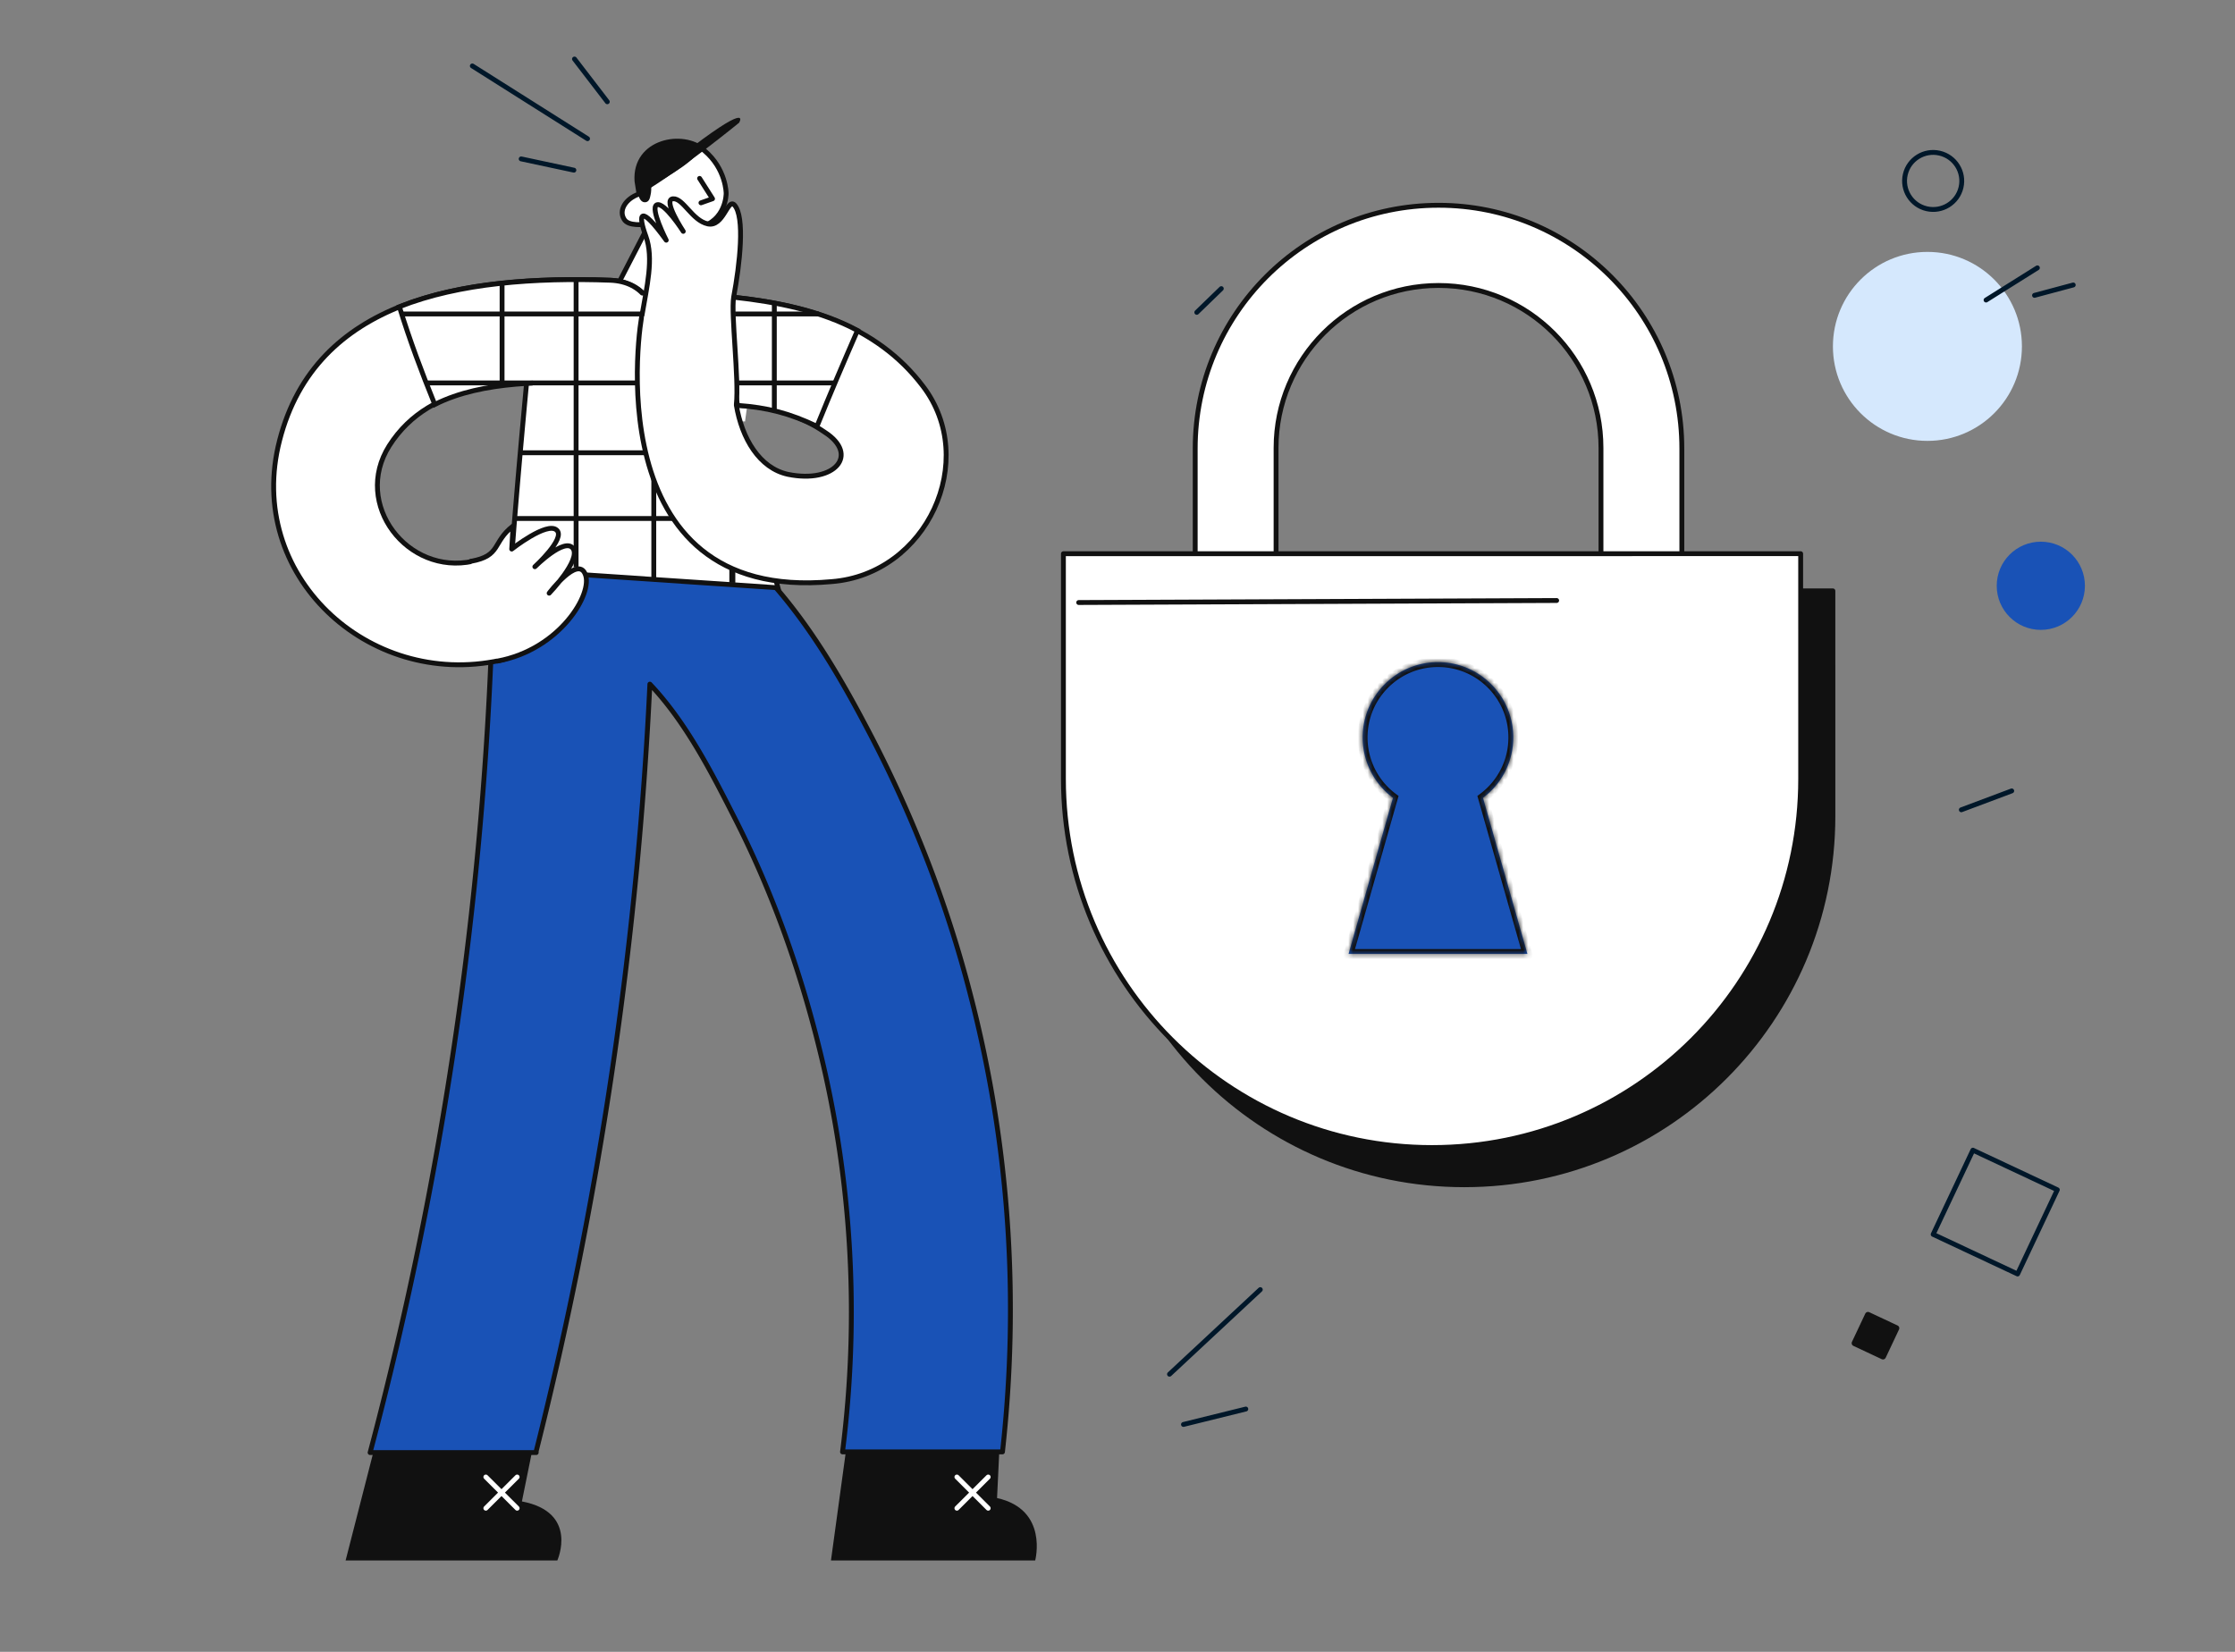 <svg xmlns="http://www.w3.org/2000/svg" width="460" height="340" fill="none"><rect width="100%" height="100%" fill="#808080" stroke="none"/><path stroke="#001729" stroke-linecap="round" stroke-linejoin="round" stroke-miterlimit="10" d="M120.926 28.55 97.214 13.57M118.113 35.024l-10.847-2.319M124.992 20.946l-6.754-8.798M240.703 282.855l18.687-17.414M243.578 293.195l12.831-3.173"/><ellipse cx="5.886" cy="5.872" stroke="#001729" stroke-linecap="round" stroke-linejoin="round" stroke-miterlimit="10" rx="5.886" ry="5.872" transform="matrix(-.974 -.226 -.227 .974 404.942 32.855)"/><path stroke="#001729" stroke-linecap="round" stroke-linejoin="round" stroke-miterlimit="10" d="m397.875 254.071 8.176-17.333 17.38 8.153-8.175 17.334-17.381-8.154Z"/><path fill="#111111" stroke="#111111" stroke-linecap="round" stroke-linejoin="round" stroke-miterlimit="10" stroke-width="1.227" d="m381.715 276.465 2.744-5.82 5.835 2.738-2.744 5.819-5.835-2.737Z"/><path fill="#111111" d="m174.389 296.605-3.363 24.591h42.03s2.802-10.479-7.845-12.854l.56-11.737h-31.382Z"/><path stroke="#ffffff" stroke-linecap="round" stroke-linejoin="round" stroke-miterlimit="10" d="m203.388 304.01-6.445 6.428M203.388 310.438l-6.445-6.428"/><path fill="#111111" d="m77.435 296.605-6.304 24.591h43.571s4.484-9.92-7.285-12.156l2.522-12.435H77.435Z"/><path fill="#1952b6" stroke="#111111" stroke-linecap="round" stroke-linejoin="round" stroke-miterlimit="10" d="M110.358 298.701a801.687 801.687 0 0 0 23.397-157.885c7.425 7.824 12.609 18.024 17.372 27.385 7.706 15.09 13.45 31.158 17.513 47.645 6.725 27.106 8.266 55.329 4.763 82.994h32.924c3.503-31.437 1.401-63.293-6.585-94.032-4.903-19.142-12.188-37.725-21.435-55.19-9.247-17.605-20.735-35.769-39.088-45.27-5.324-2.794-11.769-2.654-16.672.14-9.247-2.236-20.735 2.934-21.015 15.369-1.261 60.639-9.807 120.58-25.359 179.123h34.185v-.279Z"/><path stroke="#ffffff" stroke-linecap="round" stroke-linejoin="round" stroke-miterlimit="10" d="m106.438 304.01-6.445 6.428M106.438 310.438l-6.445-6.428"/><path fill="#ffffff" stroke="#111111" stroke-linecap="round" stroke-linejoin="round" stroke-miterlimit="10" d="M149.454 39.795c0 .14 0 5.59-5.464 6.986l-5.744 16.627-11.768-3.493 7.145-13.832c-1.121.14-4.343.559-5.184-.978-1.121-1.817.28-4.192 3.082-5.17-.14-.838-.28-1.677-.42-2.655-.561-8.243 9.527-10.2 13.87-6.287 4.483 3.772 4.483 8.802 4.483 8.802Z"/><path fill="#111111" d="M144.134 30.297c-4.764-2.794-13.45-.698-12.889 6.986v.42c0 .14-.141.279-.141.419 0 .978.281 3.772 1.822 3.493.7-.14.84-.839.981-1.537.14-.56.14-1.258.14-1.817 3.782-2.095 9.947-5.728 10.087-7.964Z"/><path stroke="#111111" stroke-linecap="round" stroke-linejoin="round" stroke-miterlimit="10" d="m143.988 36.718 2.662 4.192-2.382.838"/><path fill="#111111" d="M133.906 38.675c7.986-5.03 18.213-13.413 18.213-13.413s2.662-4.332-9.527 4.89c-12.329 9.222-8.686 8.523-8.686 8.523Z"/><path fill="#ffffff" stroke="#111111" d="m147.711 76.597 12.416 44.391-54.978-3.691c.498-7.655 1.421-18.48 2.226-27.47a2944.567 2944.567 0 0 1 1.401-15.17l.076-.793 38.859 2.733Z"/><path stroke="#111111" d="M134.559 58.947v60.241"/><path fill="#ffffff" stroke="#111111" stroke-linecap="round" stroke-linejoin="round" stroke-miterlimit="10" d="M125.632 57.682c-30.682-1.118-60.663 4.051-68.089 32.974-7.145 27.665 18.213 51.138 45.393 45.27 13.309-2.935 7.705-23.334-5.604-20.4-13.45 2.934-24.798-11.736-17.233-23.752 8.687-13.693 26.205-13.212 40.355-13.212 17.563 0 18.908-20.322 5.178-20.88Z"/><path fill="#ffffff" stroke="#111111" d="M125.632 57.683c-15.551-.559-31.102.559-43.43 5.45 2.1 6.846 4.623 13.552 7.284 20.12 9.948-5.03 23.397-4.612 33.625-4.472 13.73.14 16.251-20.539 2.521-21.098Z"/><path fill="#ffffff" d="m109.247 85.55.651-10.64.873-15.963 45.836 4.018-3.267 23.779-44.093-1.194Z"/><path fill="#ffffff" stroke="#111111" stroke-linecap="round" stroke-linejoin="round" stroke-miterlimit="10" d="M189.941 79.476c-9.527-12.575-24.097-16.766-39.088-18.303.28-2.794-.701-5.17-2.382-6.986-1.961.42-3.923.978-5.884 1.397-4.203 1.118-6.305 7.266-10.368 8.802-.56 1.817-9.807 59.801 38.948 55.33 19.615-1.537 30.402-25.01 18.774-40.24Zm-27.74 18.164c-5.884-1.257-9.527-7.405-10.648-14.251 8.546.419 13.73 2.515 18.213 5.589 7.146 4.61 2.102 10.618-7.565 8.662Z"/><path stroke="#111111" d="M82.704 64.624h50.229M87.704 78.818h43.389M132.936 93.19h-25.919M138.542 106.723h-32.525"/><path fill="#ffffff" stroke="#111111" d="M150.989 61.172c.14-1.118 0-2.096-.281-3.074-1.12 4.052-2.661 7.964-3.922 12.016.14.14.28.28.28.42.28.558.42 1.257.7 1.816.561.14.981.558 1.121 1.117.981 3.074 2.6 6.757 2.88 9.97 6.187.438 10.75 1.626 16.375 4.313 2.662-6.567 5.543-13.305 8.345-19.732-7.565-4.052-16.532-5.868-25.498-6.846Z"/><path fill="#ffffff" d="M132.13 64.926c.981-5.868 2.472-11.716.791-16.327-1.682-4.61-1.261-6.706 4.203.839 0 0-3.363-6.567-1.962-7.266 1.541-.699 5.464 5.45 5.464 5.45s-4.343-6.568-2.101-6.708c2.101-.14 3.922 4.472 7.145 5.17 3.222.699 4.063-5.31 5.464-3.912 2.241 2.375 1.121 12.295-.14 19.002-.561 3.493 1.12 16.767.56 22.076"/><path stroke="#111111" stroke-linecap="round" stroke-linejoin="round" stroke-miterlimit="10" d="M132.13 64.926c.981-5.868 2.472-11.716.791-16.327-1.682-4.61-1.261-6.706 4.203.839 0 0-3.363-6.567-1.962-7.266 1.541-.699 5.464 5.45 5.464 5.45s-4.343-6.568-2.101-6.708c2.101-.14 3.922 4.472 7.145 5.17 3.222.699 4.063-5.31 5.464-3.912 2.241 2.375 1.121 12.295-.14 19.002-.561 3.493 1.12 16.767.56 22.076"/><path fill="#ffffff" d="M96.913 115.531c6.305-1.117 4.343-3.912 8.687-7.265l-.281 4.75s7.286-5.728 9.247-3.912c1.961 1.677-4.483 7.545-4.483 7.545s6.164-6.148 7.845-3.772c1.682 2.375-4.903 9.221-4.903 9.221s5.884-7.824 7.425-3.912c1.682 3.912-5.183 15.509-18.073 17.884"/><path stroke="#111111" stroke-linecap="round" stroke-linejoin="round" stroke-miterlimit="10" d="M96.913 115.531c6.305-1.117 4.343-3.912 8.687-7.265l-.281 4.75s7.286-5.728 9.247-3.912c1.961 1.677-4.483 7.545-4.483 7.545s6.164-6.148 7.845-3.772c1.682 2.375-4.903 9.221-4.903 9.221s5.884-7.824 7.425-3.912c1.682 3.912-5.183 15.509-18.073 17.884"/><path fill="#ffffff" d="M150.699 84.529c.018-1.007.043-3.161 0-3.712l-2.339-.372-1.381 3.394 3.72.69Z"/><path stroke="#111111" d="M151.271 64.624h17.282M151.785 78.818h19.923M103.337 58.375v20.682M159.369 62.338v22.19M118.571 57.543v59.23"/><path stroke="#111111" stroke-width="1.227" d="M150.725 117.188v2.77"/><circle cx="396.695" cy="71.298" r="19.45" fill="#d5e8fd"/><circle cx="420.035" cy="120.572" r="9.077" fill="#1952b6"/><path fill="#ffffff" stroke="#111111" d="M346.152 117.118h-16.644l-.001-24.925c0-18.466-14.971-33.436-33.437-33.435-18.466 0-33.435 14.97-33.434 33.437l.001 24.926h-16.645v-24.79c-.001-27.658 22.42-50.08 50.078-50.081 27.658-.001 50.08 22.42 50.081 50.078l.001 24.79Z"/><path fill="#111111" stroke="#111111" stroke-linecap="round" stroke-linejoin="round" stroke-miterlimit="10" d="m225.502 121.627 151.739-.005.002 46.365c.001 41.902-33.966 75.871-75.867 75.872v0c-41.902.002-75.871-33.965-75.873-75.867l-.001-46.365Z"/><path fill="#ffffff" stroke="#111111" stroke-linecap="round" stroke-linejoin="round" stroke-miterlimit="10" d="m218.868 113.97 151.739-.005.002 46.364c.001 41.902-33.966 75.871-75.868 75.873v0c-41.901.001-75.87-33.966-75.872-75.867l-.001-46.365Z"/><mask id="a" fill="#fff"><path fill-rule="evenodd" d="M305.219 164.215a15.476 15.476 0 0 0 6.237-12.428c0-8.559-6.939-15.497-15.498-15.497-8.56 0-15.498 6.939-15.498 15.498 0 5.087 2.452 9.602 6.237 12.427l-9.141 32.129 36.807-.001-9.144-32.128Z" clip-rule="evenodd"/></mask><path fill="#1952b6" fill-rule="evenodd" d="M305.219 164.215a15.476 15.476 0 0 0 6.237-12.428c0-8.559-6.939-15.497-15.498-15.497-8.56 0-15.498 6.939-15.498 15.498 0 5.087 2.452 9.602 6.237 12.427l-9.141 32.129 36.807-.001-9.144-32.128Z" clip-rule="evenodd"/><path fill="#111111" d="m305.219 164.215-.598-.802-.552.413.189.663.961-.274Zm-18.522 0 .962.274.188-.663-.552-.412-.598.801Zm-9.141 32.129-.962-.273-.363 1.273h1.325v-1Zm36.807-.001v1h1.324l-.362-1.274-.962.274Zm-3.907-44.556c0 4.758-2.291 8.981-5.835 11.626l1.197 1.603a16.476 16.476 0 0 0 6.638-13.229h-2Zm-14.498-14.497c8.006 0 14.498 6.49 14.498 14.497h2c-.001-9.111-7.387-16.497-16.498-16.497v2Zm-14.498 14.498c0-8.007 6.491-14.498 14.498-14.498v-2c-9.112 0-16.498 7.387-16.498 16.498h2Zm5.835 11.626a14.477 14.477 0 0 1-5.835-11.626h-2a16.475 16.475 0 0 0 6.639 13.228l1.196-1.602Zm-8.777 33.204 9.141-32.129-1.924-.548-9.141 32.13 1.924.547Zm35.845-1.275-36.807.001v2l36.807-.001v-2Zm-10.105-30.854 9.143 32.128 1.924-.548-9.144-32.128-1.923.548Z" mask="url(#a)"/><path stroke="#111111" stroke-linecap="round" d="m222.013 124.017 98.374-.415"/><path stroke="#001729" stroke-linecap="round" d="m246.318 64.292 5.046-4.887M418.739 60.791l7.97-2.135M408.764 61.76l10.564-6.628M403.673 166.681l10.373-3.89"/></svg>

